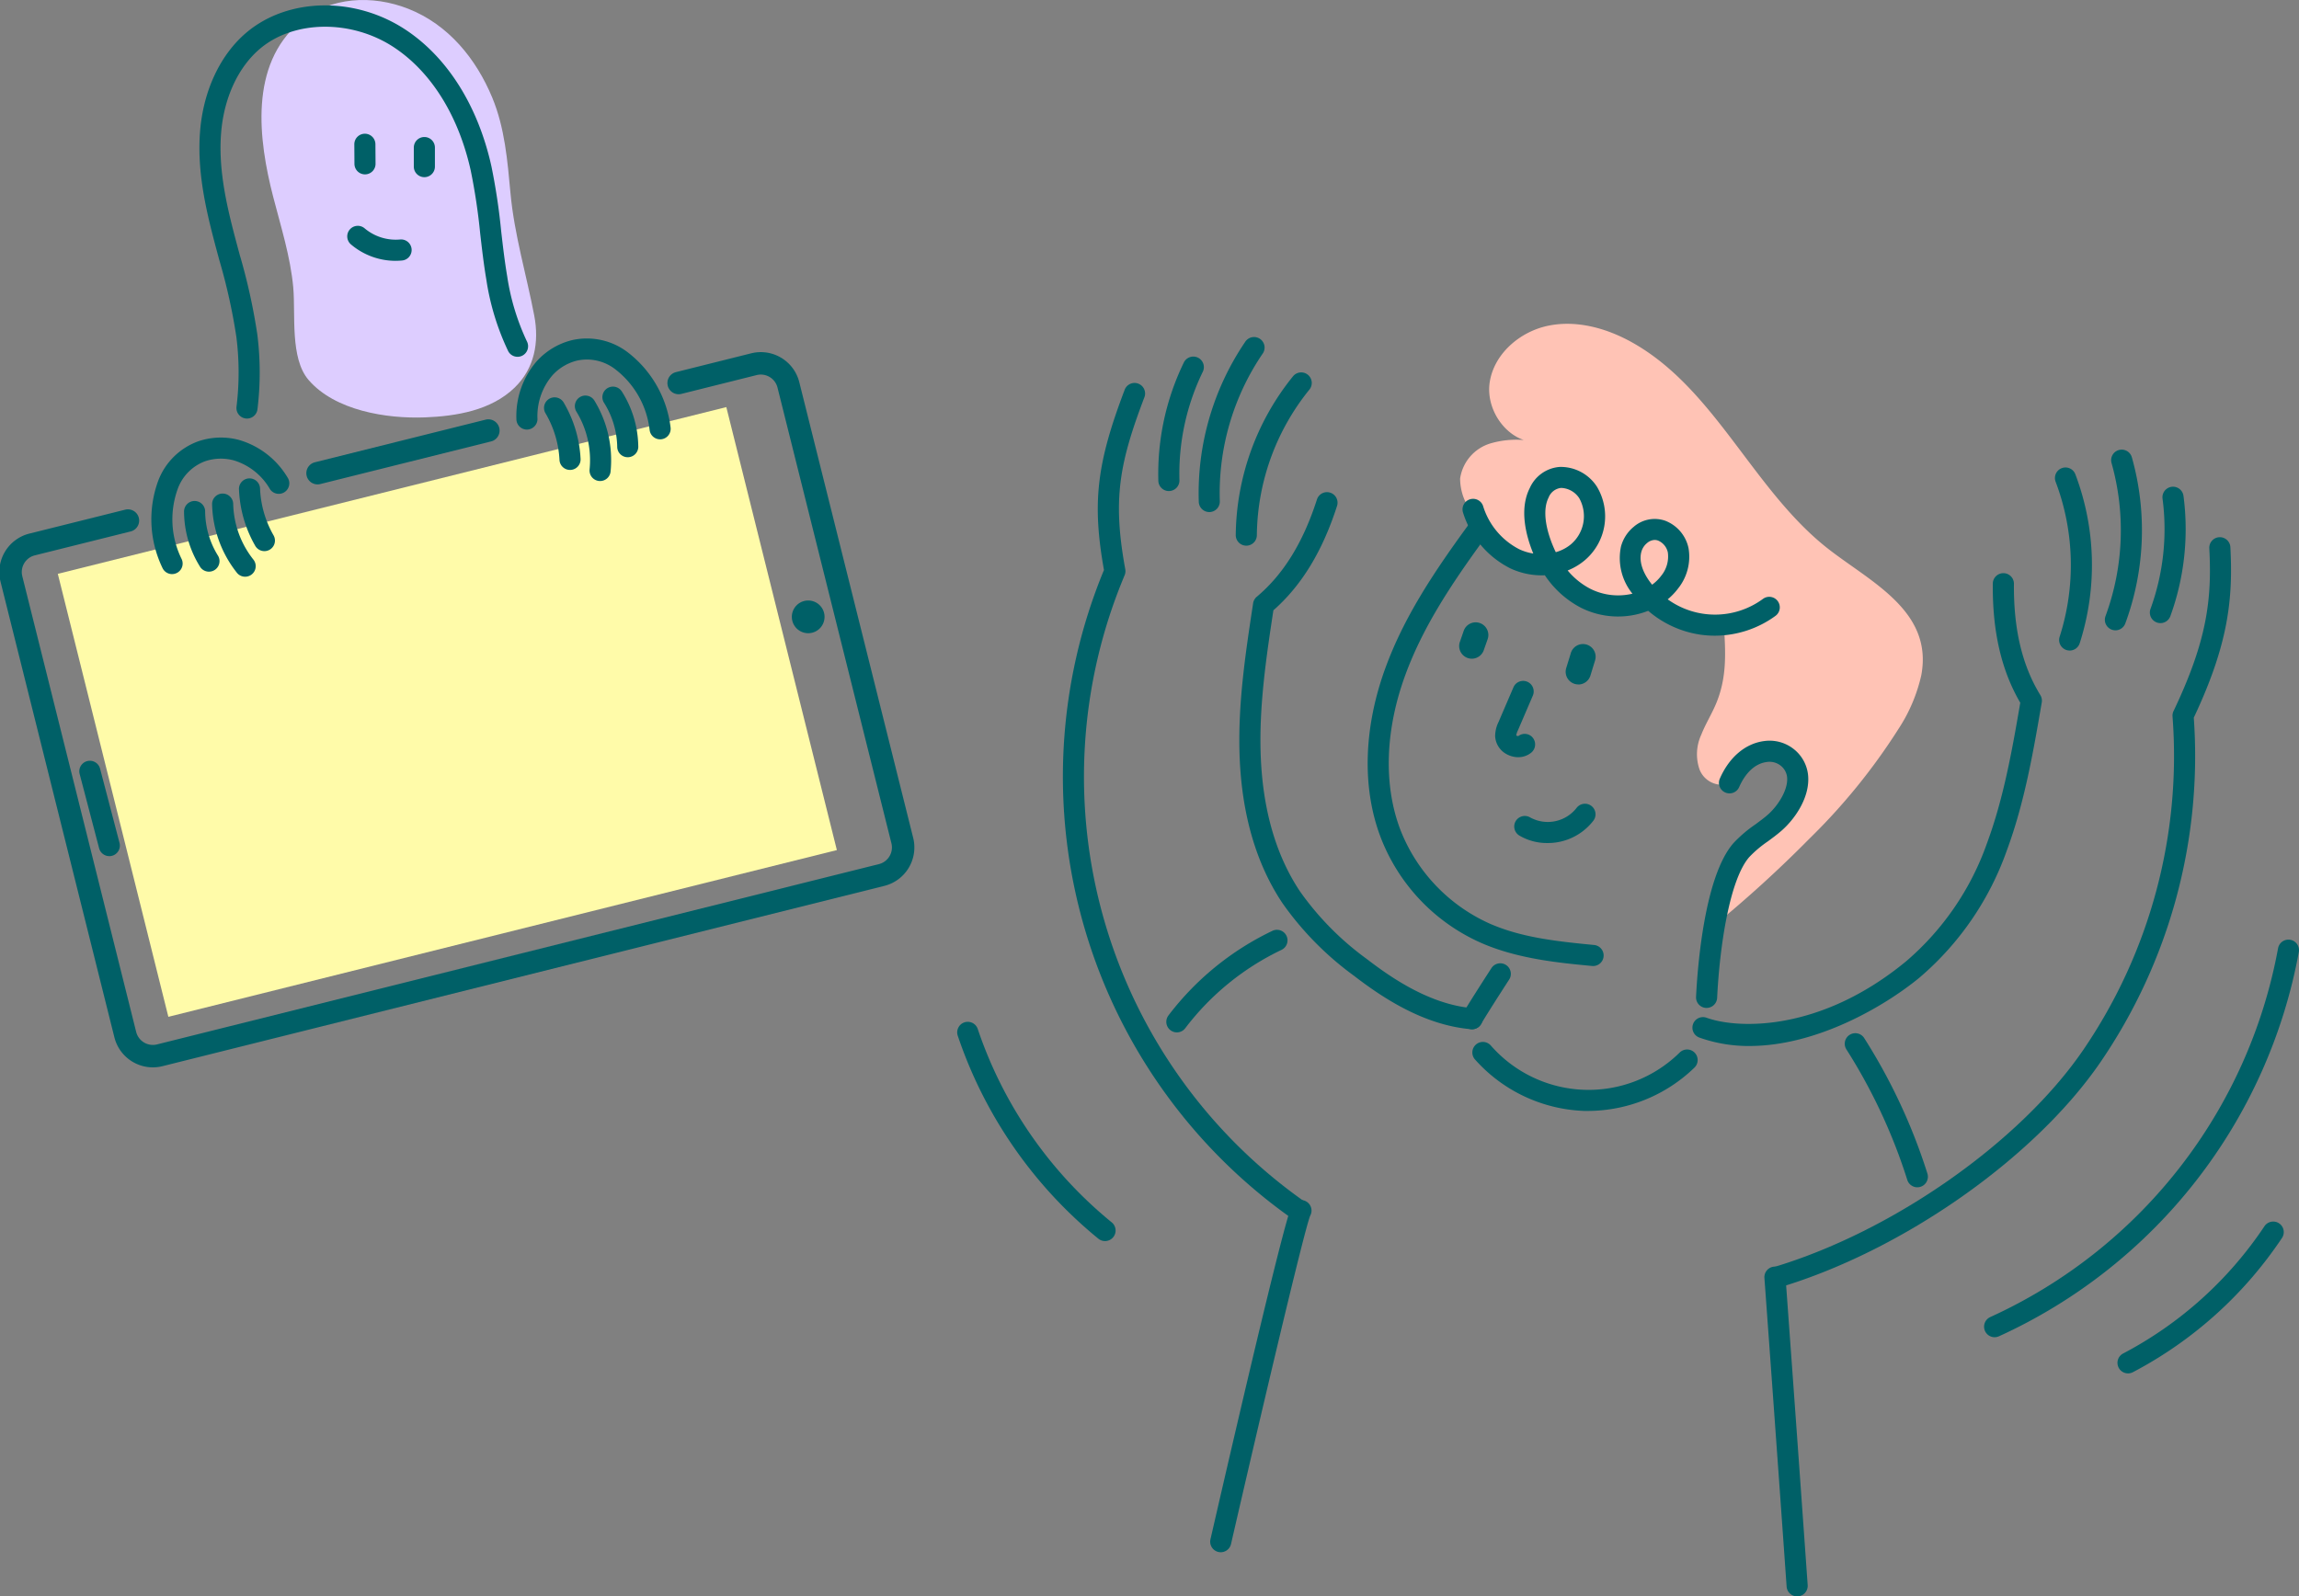 <svg id="Group_39069" data-name="Group 39069" xmlns="http://www.w3.org/2000/svg" xmlns:xlink="http://www.w3.org/1999/xlink" width="307.294" height="213.436" viewBox="0 0 307.294 213.436">
  <rect x="0" y="0" width="307.294" height="213.436" fill="#808080" stroke="none"/>
  <defs>
    <clipPath id="clip-path">
      <rect id="Rectangle_4106" data-name="Rectangle 4106" width="307.294" height="213.436" fill="none"/>
    </clipPath>
  </defs>
  <g id="Group_39068" data-name="Group 39068" clip-path="url(#clip-path)">
    <path id="Path_16957" data-name="Path 16957" d="M18.189,107.126l-12.82,3.2a3.8,3.8,0,0,0-2.753,4.609l15.218,60.914a3.8,3.8,0,0,0,4.6,2.773l96.506-24.11a3.8,3.8,0,0,0,2.754-4.609L106.472,88.991a3.8,3.8,0,0,0-4.6-2.773L91.8,88.736M66.365,95.09l-22.829,5.7" transform="translate(-1.09 -37.527)" fill="none" stroke="#006067" stroke-linecap="round" stroke-linejoin="round" stroke-width="3"/>
    <rect id="Rectangle_4105" data-name="Rectangle 4105" width="92.12" height="61.059" transform="matrix(0.97, -0.242, 0.242, 0.97, 7.727, 76.721)" fill="#fffba9"/>
    <path id="Path_16958" data-name="Path 16958" d="M66.2,38.44c-.376-4.117-1.663-8.162-2.692-12.156C61.55,18.69,60.279,8.7,67.1,2.939,71.146-.477,76.814-.708,81.593,1.182,86.931,3.293,90.641,7.849,92.8,13.057c1.678,4.048,2.032,8.433,2.432,12.75.518,5.6,2.133,10.91,3.181,16.4.676,3.541.036,7.033-2.615,9.608-3.145,3.055-7.791,3.831-12.013,3.99C78.664,56,71.777,54.9,68.245,50.8c-2.5-2.907-1.723-8.767-2.045-12.329l0-.03" transform="translate(-27.001 0)" fill="#ddcdff"/>
    <path id="Path_16959" data-name="Path 16959" d="M22.8,193.042a1.411,1.411,0,0,1-1.364-1.054l-2.6-9.927a1.41,1.41,0,1,1,2.729-.714l2.6,9.927A1.411,1.411,0,0,1,23.154,193a1.425,1.425,0,0,1-.358.046" transform="translate(-8.189 -78.578)" fill="#006067"/>
    <path id="Path_16960" data-name="Path 16960" d="M53.608,56.518a1.376,1.376,0,0,1-.173-.011,1.41,1.41,0,0,1-1.229-1.571,37.777,37.777,0,0,0-.021-9.338A77.649,77.649,0,0,0,49.9,35.312c-.274-1.013-.548-2.027-.81-3.042-1.145-4.438-2.15-9.226-1.755-14.163.436-5.436,2.7-10.25,6.211-13.209C59.107.21,68.055.061,74.821,4.542c5.6,3.709,9.669,10.192,11.457,18.251a83.934,83.934,0,0,1,1.3,8.636c.23,2,.467,4.062.806,6.057a31.113,31.113,0,0,0,2.665,8.773,1.411,1.411,0,0,1-2.522,1.263A33.875,33.875,0,0,1,85.6,37.959c-.351-2.069-.593-4.173-.827-6.206a81.782,81.782,0,0,0-1.25-8.347C81.9,16.061,78.251,10.2,73.263,6.894c-5.653-3.744-13.349-3.675-17.9.162-2.94,2.477-4.841,6.587-5.217,11.277-.362,4.522.591,9.033,1.674,13.233.26,1.006.53,2.008.8,3.011a79.755,79.755,0,0,1,2.362,10.666,40.586,40.586,0,0,1,.023,10.037,1.411,1.411,0,0,1-1.4,1.239" transform="translate(-20.592 -0.557)" fill="#006067"/>
    <path id="Path_16961" data-name="Path 16961" d="M88.718,58.187a9.221,9.221,0,0,1-5.988-2.214,1.411,1.411,0,0,1,1.839-2.14,6.459,6.459,0,0,0,4.764,1.5,1.411,1.411,0,0,1,.278,2.808q-.446.044-.893.043" transform="translate(-35.842 -23.314)" fill="#006067"/>
    <path id="Path_16962" data-name="Path 16962" d="M99.451,37.839a1.41,1.41,0,0,1-1.41-1.41V33.882a1.41,1.41,0,0,1,2.821,0v2.547a1.41,1.41,0,0,1-1.41,1.41" transform="translate(-42.729 -14.152)" fill="#006067"/>
    <path id="Path_16963" data-name="Path 16963" d="M85.373,37.125a1.411,1.411,0,0,1-1.41-1.4l-.017-2.615a1.41,1.41,0,0,1,1.4-1.42h.01a1.411,1.411,0,0,1,1.41,1.4l.017,2.615a1.41,1.41,0,0,1-1.4,1.42Z" transform="translate(-36.586 -13.811)" fill="#006067"/>
    <path id="Path_16964" data-name="Path 16964" d="M275.836,102.487a1.41,1.41,0,0,1-1.409-1.37A34.065,34.065,0,0,1,277.834,85.3a1.41,1.41,0,1,1,2.536,1.234,31.231,31.231,0,0,0-3.124,14.5,1.41,1.41,0,0,1-1.369,1.45h-.041" transform="translate(-119.598 -36.832)" fill="#006067"/>
    <path id="Path_16965" data-name="Path 16965" d="M246.544,271.47a1.4,1.4,0,0,1-.887-.315,59.57,59.57,0,0,1-18.8-27.143,1.41,1.41,0,0,1,2.676-.891,56.724,56.724,0,0,0,17.9,25.843,1.41,1.41,0,0,1-.889,2.506" transform="translate(-98.841 -105.539)" fill="#006067"/>
    <path id="Path_16966" data-name="Path 16966" d="M141.551,93.689a1.41,1.41,0,0,1-1.4-1.268,11.962,11.962,0,0,0-4.588-8.095,6.177,6.177,0,0,0-5.145-1.154,6.567,6.567,0,0,0-3.286,1.994A8.375,8.375,0,0,0,125.164,91a1.428,1.428,0,0,1-1.434,1.387,1.411,1.411,0,0,1-1.386-1.434,11.189,11.189,0,0,1,2.723-7.706,9.374,9.374,0,0,1,4.717-2.819,9,9,0,0,1,7.421,1.61,14.945,14.945,0,0,1,5.752,10.1,1.41,1.41,0,0,1-1.261,1.546,1.371,1.371,0,0,1-.144.007" transform="translate(-53.321 -34.952)" fill="#006067"/>
    <path id="Path_16967" data-name="Path 16967" d="M132.365,103.871a1.41,1.41,0,0,1-1.405-1.311,13.678,13.678,0,0,0-1.906-6.327,1.41,1.41,0,1,1,2.5-1.312,16.421,16.421,0,0,1,2.222,7.441,1.411,1.411,0,0,1-1.308,1.506c-.034,0-.067,0-.1,0" transform="translate(-56.175 -41.041)" fill="#006067"/>
    <path id="Path_16968" data-name="Path 16968" d="M139.569,105.17a1.388,1.388,0,0,1-.144-.007,1.41,1.41,0,0,1-1.26-1.546,12.458,12.458,0,0,0-1.761-7.726,1.41,1.41,0,1,1,2.405-1.474,15.289,15.289,0,0,1,2.162,9.485,1.41,1.41,0,0,1-1.4,1.268" transform="translate(-59.358 -40.856)" fill="#006067"/>
    <path id="Path_16969" data-name="Path 16969" d="M146.1,101.05a1.41,1.41,0,0,1-1.405-1.31,11.374,11.374,0,0,0-1.8-6.026,1.411,1.411,0,0,1,2.433-1.429,14.017,14.017,0,0,1,2.179,7.254,1.41,1.41,0,0,1-1.306,1.507c-.034,0-.068,0-.1,0" transform="translate(-62.194 -39.917)" fill="#006067"/>
    <path id="Path_16970" data-name="Path 16970" d="M38.625,121.953a1.41,1.41,0,0,1-1.258-.772,14.945,14.945,0,0,1-.63-11.607,9,9,0,0,1,5.37-5.37,9.373,9.373,0,0,1,5.492-.181,11.189,11.189,0,0,1,6.459,5.007,1.41,1.41,0,1,1-2.346,1.566,8.382,8.382,0,0,0-4.808-3.839,6.584,6.584,0,0,0-3.841.1,6.179,6.179,0,0,0-3.7,3.755,11.964,11.964,0,0,0,.522,9.29,1.411,1.411,0,0,1-1.256,2.05" transform="translate(-15.625 -45.196)" fill="#006067"/>
    <path id="Path_16971" data-name="Path 16971" d="M60.015,123.094a1.41,1.41,0,0,1-1.238-.732,16.434,16.434,0,0,1-2.157-7.46,1.41,1.41,0,0,1,2.81-.247,13.678,13.678,0,0,0,1.821,6.351,1.411,1.411,0,0,1-1.236,2.089" transform="translate(-24.674 -49.409)" fill="#006067"/>
    <path id="Path_16972" data-name="Path 16972" d="M54.662,128.083a1.409,1.409,0,0,1-1.1-.531,15.3,15.3,0,0,1-3.314-9.146,1.41,1.41,0,0,1,2.82-.063,12.459,12.459,0,0,0,2.7,7.45,1.41,1.41,0,0,1-1.1,2.29" transform="translate(-21.898 -50.976)" fill="#006067"/>
    <path id="Path_16973" data-name="Path 16973" d="M46.937,128.153a1.41,1.41,0,0,1-1.239-.734,14.032,14.032,0,0,1-2.093-7.279,1.411,1.411,0,0,1,2.819-.115,11.381,11.381,0,0,0,1.748,6.041,1.411,1.411,0,0,1-1.236,2.087" transform="translate(-19.004 -51.721)" fill="#006067"/>
    <path id="Path_16974" data-name="Path 16974" d="M191.978,144.5a2.186,2.186,0,1,1-2.186-2.186,2.185,2.185,0,0,1,2.186,2.186" transform="translate(-81.765 -62.027)" fill="#006067"/>
    <path id="Path_16975" data-name="Path 16975" d="M503.088,309.793a1.411,1.411,0,0,1-.656-2.66,51.45,51.45,0,0,0,18.888-17.011,1.41,1.41,0,1,1,2.348,1.563,54.281,54.281,0,0,1-19.926,17.946,1.407,1.407,0,0,1-.654.162" transform="translate(-218.647 -126.171)" fill="#006067"/>
    <path id="Path_16976" data-name="Path 16976" d="M382.966,146.813a29.08,29.08,0,0,1,4.38-3.7,9.537,9.537,0,0,0,3.506-4.487c.549-1.849-.091-4.168-1.842-4.977a4.307,4.307,0,0,0-4.372.834,12.672,12.672,0,0,0-2.785,3.74,3.2,3.2,0,0,1-3.916-1.871,6.219,6.219,0,0,1,.227-4.689c.588-1.5,1.467-2.862,2.061-4.355,1.349-3.389,1.19-6.512.97-10.153a30.87,30.87,0,0,1-10.015-3.463c-1.724-.861-4.305.923-6.178.468a14.307,14.307,0,0,1-4.612-2.473c-.73-.561-1.474-2.135-2.22-2.675-.777-.561-2.68-.079-3.556-.468-3.127-1.386-4.753-3.54-6.827-6.259a7.394,7.394,0,0,1-1.863-4.857,5.778,5.778,0,0,1,3.957-4.67,12.247,12.247,0,0,1,6.391-.187c-3.874.065-6.959-4.136-6.4-7.971s4.029-6.821,7.823-7.606,7.777.318,11.163,2.2c10.906,6.065,15.937,19.1,25.553,27.056,5.7,4.718,14.828,8.53,13.156,17.471a21.856,21.856,0,0,1-3.072,7.217,81.845,81.845,0,0,1-11.932,14.686,162.281,162.281,0,0,1-12.749,11.607c.231-3.673.759-7.569,3.127-10.387l.025-.029" transform="translate(-150.759 -33.444)" fill="#ffc3b5"/>
    <path id="Path_16977" data-name="Path 16977" d="M354.163,182.953c-.045,0-.09,0-.135-.007-4.425-.421-9.932-.945-14.8-3.075a25.363,25.363,0,0,1-13.481-14.187c-2.5-6.615-2.254-14.666.692-22.672,2.409-6.544,6.153-12.328,11.033-19a1.411,1.411,0,0,1,2.277,1.665c-4.74,6.482-8.367,12.076-10.662,18.311-2.713,7.369-2.962,14.72-.7,20.7a22.839,22.839,0,0,0,11.974,12.6c4.124,1.8,8.561,2.339,13.934,2.851a1.41,1.41,0,0,1-.132,2.814" transform="translate(-141.226 -53.795)" fill="#006067"/>
    <path id="Path_16978" data-name="Path 16978" d="M403.242,211.265l-.07,0a1.41,1.41,0,0,1-1.34-1.477c.18-3.7,1.072-16.1,5.009-20.568a17.534,17.534,0,0,1,2.9-2.478c.6-.442,1.171-.86,1.691-1.317,1.3-1.144,2.6-3.145,2.582-4.754a2.254,2.254,0,0,0-.885-1.807,2.4,2.4,0,0,0-1.851-.477c-2.05.274-3.188,2.216-3.683,3.349a1.41,1.41,0,0,1-2.584-1.131c1.248-2.852,3.4-4.681,5.893-5.014a5.2,5.2,0,0,1,4.028,1.1,5.081,5.081,0,0,1,1.9,3.936c.04,2.768-1.882,5.454-3.54,6.912-.612.539-1.259,1.014-1.884,1.473a15.157,15.157,0,0,0-2.451,2.07c-2.649,3-3.975,12.026-4.307,18.839a1.41,1.41,0,0,1-1.408,1.342" transform="translate(-175.13 -76.506)" fill="#006067"/>
    <path id="Path_16979" data-name="Path 16979" d="M347.651,237.079a1.411,1.411,0,0,1-1.211-2.13c1.142-1.925,3.728-5.908,3.837-6.077a1.411,1.411,0,0,1,2.366,1.536c-.027.041-2.664,4.1-3.778,5.98a1.409,1.409,0,0,1-1.214.691" transform="translate(-150.903 -99.47)" fill="#006067"/>
    <path id="Path_16980" data-name="Path 16980" d="M324.721,188.442c-.04,0-.08,0-.121-.005-6.42-.543-12.016-4.344-15.666-7.156a41.534,41.534,0,0,1-9.543-9.694c-3.54-5.3-5.469-11.968-5.735-19.826-.232-6.857.808-13.678,1.813-20.274a1.41,1.41,0,0,1,.487-.867c3.56-2.991,6.191-7.245,8.044-13.007a1.41,1.41,0,0,1,2.685.864c-1.951,6.065-4.737,10.636-8.507,13.952-.961,6.309-1.921,12.818-1.7,19.237.248,7.326,2.017,13.5,5.261,18.355a38.872,38.872,0,0,0,8.919,9.026c3.369,2.594,8.5,6.1,14.183,6.58a1.41,1.41,0,0,1-.117,2.816" transform="translate(-127.971 -50.833)" fill="#006067"/>
    <path id="Path_16981" data-name="Path 16981" d="M283.393,202.841a1.4,1.4,0,0,1-.81-.256,72.294,72.294,0,0,1-25.259-86.8c-1.6-8.976-.98-14.23,2.758-24.069a1.41,1.41,0,1,1,2.636,1c-3.361,8.847-4.252,13.647-2.546,22.972a1.414,1.414,0,0,1-.087.8A69.472,69.472,0,0,0,284.2,200.276a1.41,1.41,0,0,1-.811,2.565" transform="translate(-109.763 -39.576)" fill="#006067"/>
    <path id="Path_16982" data-name="Path 16982" d="M294.194,111.4h-.014a1.411,1.411,0,0,1-1.4-1.424,34.277,34.277,0,0,1,7.679-21.249,1.411,1.411,0,0,1,2.187,1.782,31.447,31.447,0,0,0-7.045,19.494,1.411,1.411,0,0,1-1.41,1.4" transform="translate(-127.605 -38.445)" fill="#006067"/>
    <path id="Path_16983" data-name="Path 16983" d="M285.4,103.326A1.41,1.41,0,0,1,284,101.965a36.006,36.006,0,0,1,6.177-21.355A1.41,1.41,0,1,1,292.5,82.2a33.163,33.163,0,0,0-5.689,19.669,1.41,1.41,0,0,1-1.361,1.458h-.05" transform="translate(-123.766 -34.864)" fill="#006067"/>
    <path id="Path_16984" data-name="Path 16984" d="M408.612,199.053a19.667,19.667,0,0,1-6.708-1.125,1.41,1.41,0,1,1,.957-2.653c4.213,1.519,15.209,1.9,26.667-7.54a36.9,36.9,0,0,0,10.814-15.783c2.231-6.025,3.374-12.5,4.452-18.793-2.531-4.336-3.733-9.551-3.671-15.923a1.411,1.411,0,0,1,1.41-1.4h.014a1.41,1.41,0,0,1,1.4,1.425c-.059,6.052,1.1,10.919,3.531,14.88a1.408,1.408,0,0,1,.188.977c-1.127,6.577-2.292,13.376-4.676,19.811a39.7,39.7,0,0,1-11.665,16.98c-4.662,3.84-13.739,9.141-22.709,9.141" transform="translate(-174.756 -59.203)" fill="#006067"/>
    <path id="Path_16985" data-name="Path 16985" d="M419.829,227.664a1.411,1.411,0,0,1-.4-2.762c15.908-4.768,32.909-16.685,41.343-28.98a69.7,69.7,0,0,0,11.977-44.648,1.416,1.416,0,0,1,.133-.715c4.488-9.417,5.143-14.915,4.783-21.768a1.41,1.41,0,0,1,2.817-.149c.372,7.063-.314,13.081-4.891,22.791a72.535,72.535,0,0,1-12.492,46.085c-8.766,12.779-26.39,25.151-42.859,30.087a1.407,1.407,0,0,1-.406.06" transform="translate(-182.36 -55.483)" fill="#006067"/>
    <path id="Path_16986" data-name="Path 16986" d="M488.833,135.258a1.412,1.412,0,0,1-1.343-1.843,31.452,31.452,0,0,0-.535-20.721,1.41,1.41,0,0,1,2.637-1,34.279,34.279,0,0,1,.583,22.587,1.411,1.411,0,0,1-1.342.979" transform="translate(-212.191 -48.282)" fill="#006067"/>
    <path id="Path_16987" data-name="Path 16987" d="M500.1,130.711a1.411,1.411,0,0,1-1.322-1.9,33.162,33.162,0,0,0,.807-20.46,1.41,1.41,0,1,1,2.714-.77,36,36,0,0,1-.876,22.212,1.411,1.411,0,0,1-1.322.92" transform="translate(-217.346 -46.439)" fill="#006067"/>
    <path id="Path_16988" data-name="Path 16988" d="M510.759,133.583a1.412,1.412,0,0,1-1.325-1.894,31.232,31.232,0,0,0,1.61-14.744,1.41,1.41,0,1,1,2.8-.371,34.059,34.059,0,0,1-1.756,16.081,1.411,1.411,0,0,1-1.325.928" transform="translate(-221.99 -50.273)" fill="#006067"/>
    <path id="Path_16989" data-name="Path 16989" d="M357.313,171.564a3.164,3.164,0,0,1-1.332-.3,2.91,2.91,0,0,1-1.75-2.508,4.376,4.376,0,0,1,.46-1.91l1.988-4.63a1.41,1.41,0,0,1,2.592,1.113l-1.988,4.63a2.491,2.491,0,0,0-.234.7.693.693,0,0,0,.28.081,1.384,1.384,0,0,1,1.955.248,1.429,1.429,0,0,1-.26,1.994,2.754,2.754,0,0,1-1.713.581" transform="translate(-154.385 -70.326)" fill="#006067"/>
    <path id="Path_16990" data-name="Path 16990" d="M422.4,344.28a1.41,1.41,0,0,1-1.405-1.311c-1.333-18.918-2.949-41.018-2.965-41.24a1.411,1.411,0,1,1,2.814-.206c.016.221,1.633,22.325,2.965,41.247a1.411,1.411,0,0,1-1.308,1.506c-.034,0-.067,0-.1,0" transform="translate(-182.188 -130.844)" fill="#006067"/>
    <path id="Path_16991" data-name="Path 16991" d="M288.133,331.482a1.43,1.43,0,0,1-.318-.037,1.41,1.41,0,0,1-1.058-1.691c4.54-19.75,10.122-43.545,10.932-44.741a1.41,1.41,0,0,1,2.4,1.475c-.815,1.972-6.764,27.282-10.584,43.9a1.412,1.412,0,0,1-1.373,1.094m11.944-44.97c-.016.028-.034.056-.052.082a.881.881,0,0,0,.052-.082" transform="translate(-124.962 -123.948)" fill="#006067"/>
    <path id="Path_16992" data-name="Path 16992" d="M364.3,256.132c-.241,0-.482,0-.723-.014a20.53,20.53,0,0,1-14.445-6.909,1.411,1.411,0,0,1,2.127-1.853,17.355,17.355,0,0,0,25.267.962,1.41,1.41,0,1,1,1.98,2.009,20.558,20.558,0,0,1-14.206,5.8" transform="translate(-152.01 -107.595)" fill="#006067"/>
    <path id="Path_16993" data-name="Path 16993" d="M446.767,265.456a1.411,1.411,0,0,1-1.344-.986,74.186,74.186,0,0,0-8.138-17.449,1.41,1.41,0,1,1,2.38-1.514,76.991,76.991,0,0,1,8.447,18.111,1.412,1.412,0,0,1-1.345,1.836" transform="translate(-190.487 -106.715)" fill="#006067"/>
    <path id="Path_16994" data-name="Path 16994" d="M277.733,234.064a1.411,1.411,0,0,1-1.124-2.262,37.989,37.989,0,0,1,13.9-11.315,1.41,1.41,0,1,1,1.211,2.547,35.15,35.15,0,0,0-12.864,10.472,1.41,1.41,0,0,1-1.125.559" transform="translate(-120.43 -96.035)" fill="#006067"/>
    <path id="Path_16995" data-name="Path 16995" d="M471.491,275.838a1.411,1.411,0,0,1-.577-2.7,67.61,67.61,0,0,0,38.456-49.293,1.41,1.41,0,1,1,2.777.493,70.463,70.463,0,0,1-40.08,51.374,1.4,1.4,0,0,1-.576.124" transform="translate(-204.876 -97.052)" fill="#006067"/>
    <path id="Path_16996" data-name="Path 16996" d="M363.172,195.73a7.229,7.229,0,0,1-3.73-1,1.41,1.41,0,0,1,1.453-2.418,4.887,4.887,0,0,0,6.179-1.254,1.41,1.41,0,1,1,2.28,1.66,7.682,7.682,0,0,1-6.182,3.012" transform="translate(-156.359 -83.017)" fill="#006067"/>
    <path id="Path_16997" data-name="Path 16997" d="M380.209,133.213a13.417,13.417,0,0,1-1.9-.134,13.767,13.767,0,0,1-6.992-3.191,11.063,11.063,0,0,1-8.936-.385,13.011,13.011,0,0,1-4.878-4.367,9.9,9.9,0,0,1-4.616-.924,12.512,12.512,0,0,1-6.324-7.466,1.411,1.411,0,0,1,2.676-.894,9.686,9.686,0,0,0,4.847,5.806,6.994,6.994,0,0,0,1.87.572c-.909-2.212-1.945-5.874-.46-8.773a4.761,4.761,0,0,1,4-2.807,5.761,5.761,0,0,1,4.96,2.63,7.7,7.7,0,0,1-1.661,9.886,8.235,8.235,0,0,1-2.244,1.328,9.822,9.822,0,0,0,3.1,2.486,8.291,8.291,0,0,0,5.562.619,7.538,7.538,0,0,1-1.54-6.279,5.111,5.111,0,0,1,1.695-2.653,4.276,4.276,0,0,1,4.2-.832,5.021,5.021,0,0,1,3.14,3.682,6.789,6.789,0,0,1-1.384,5.369,8.632,8.632,0,0,1-1.4,1.467,10.813,10.813,0,0,0,12.73-.058,1.41,1.41,0,1,1,1.669,2.273,13.773,13.773,0,0,1-8.113,2.645m-8.026-12.8a1.635,1.635,0,0,0-1.035.43,2.27,2.27,0,0,0-.753,1.18c-.42,1.62.6,3.277,1.246,4.12.065.086.132.17.2.253a5.857,5.857,0,0,0,1.217-1.2,4.051,4.051,0,0,0,.883-3.109,2.21,2.21,0,0,0-1.318-1.595,1.31,1.31,0,0,0-.441-.078m-12.422-6.954-.107,0a2.01,2.01,0,0,0-1.648,1.278c-.783,1.527-.511,4.024.744,6.85q.1.234.216.461A5.555,5.555,0,0,0,360.982,121a4.94,4.94,0,0,0,1.123-6.16,3.018,3.018,0,0,0-2.344-1.379" transform="translate(-151.011 -48.222)" fill="#006067"/>
    <path id="Path_16998" data-name="Path 16998" d="M372.635,158.028a1.694,1.694,0,0,1-1.619-2.19l.62-2.017a1.693,1.693,0,0,1,3.235,1l-.619,2.016a1.693,1.693,0,0,1-1.617,1.2" transform="translate(-161.668 -66.519)" fill="#006067"/>
    <path id="Path_16999" data-name="Path 16999" d="M347.405,152.348a1.694,1.694,0,0,1-1.6-2.248l.513-1.476a1.692,1.692,0,0,1,3.2,1.113L349,151.21a1.693,1.693,0,0,1-1.6,1.138" transform="translate(-150.673 -64.28)" fill="#006067"/>
  </g>
</svg>
